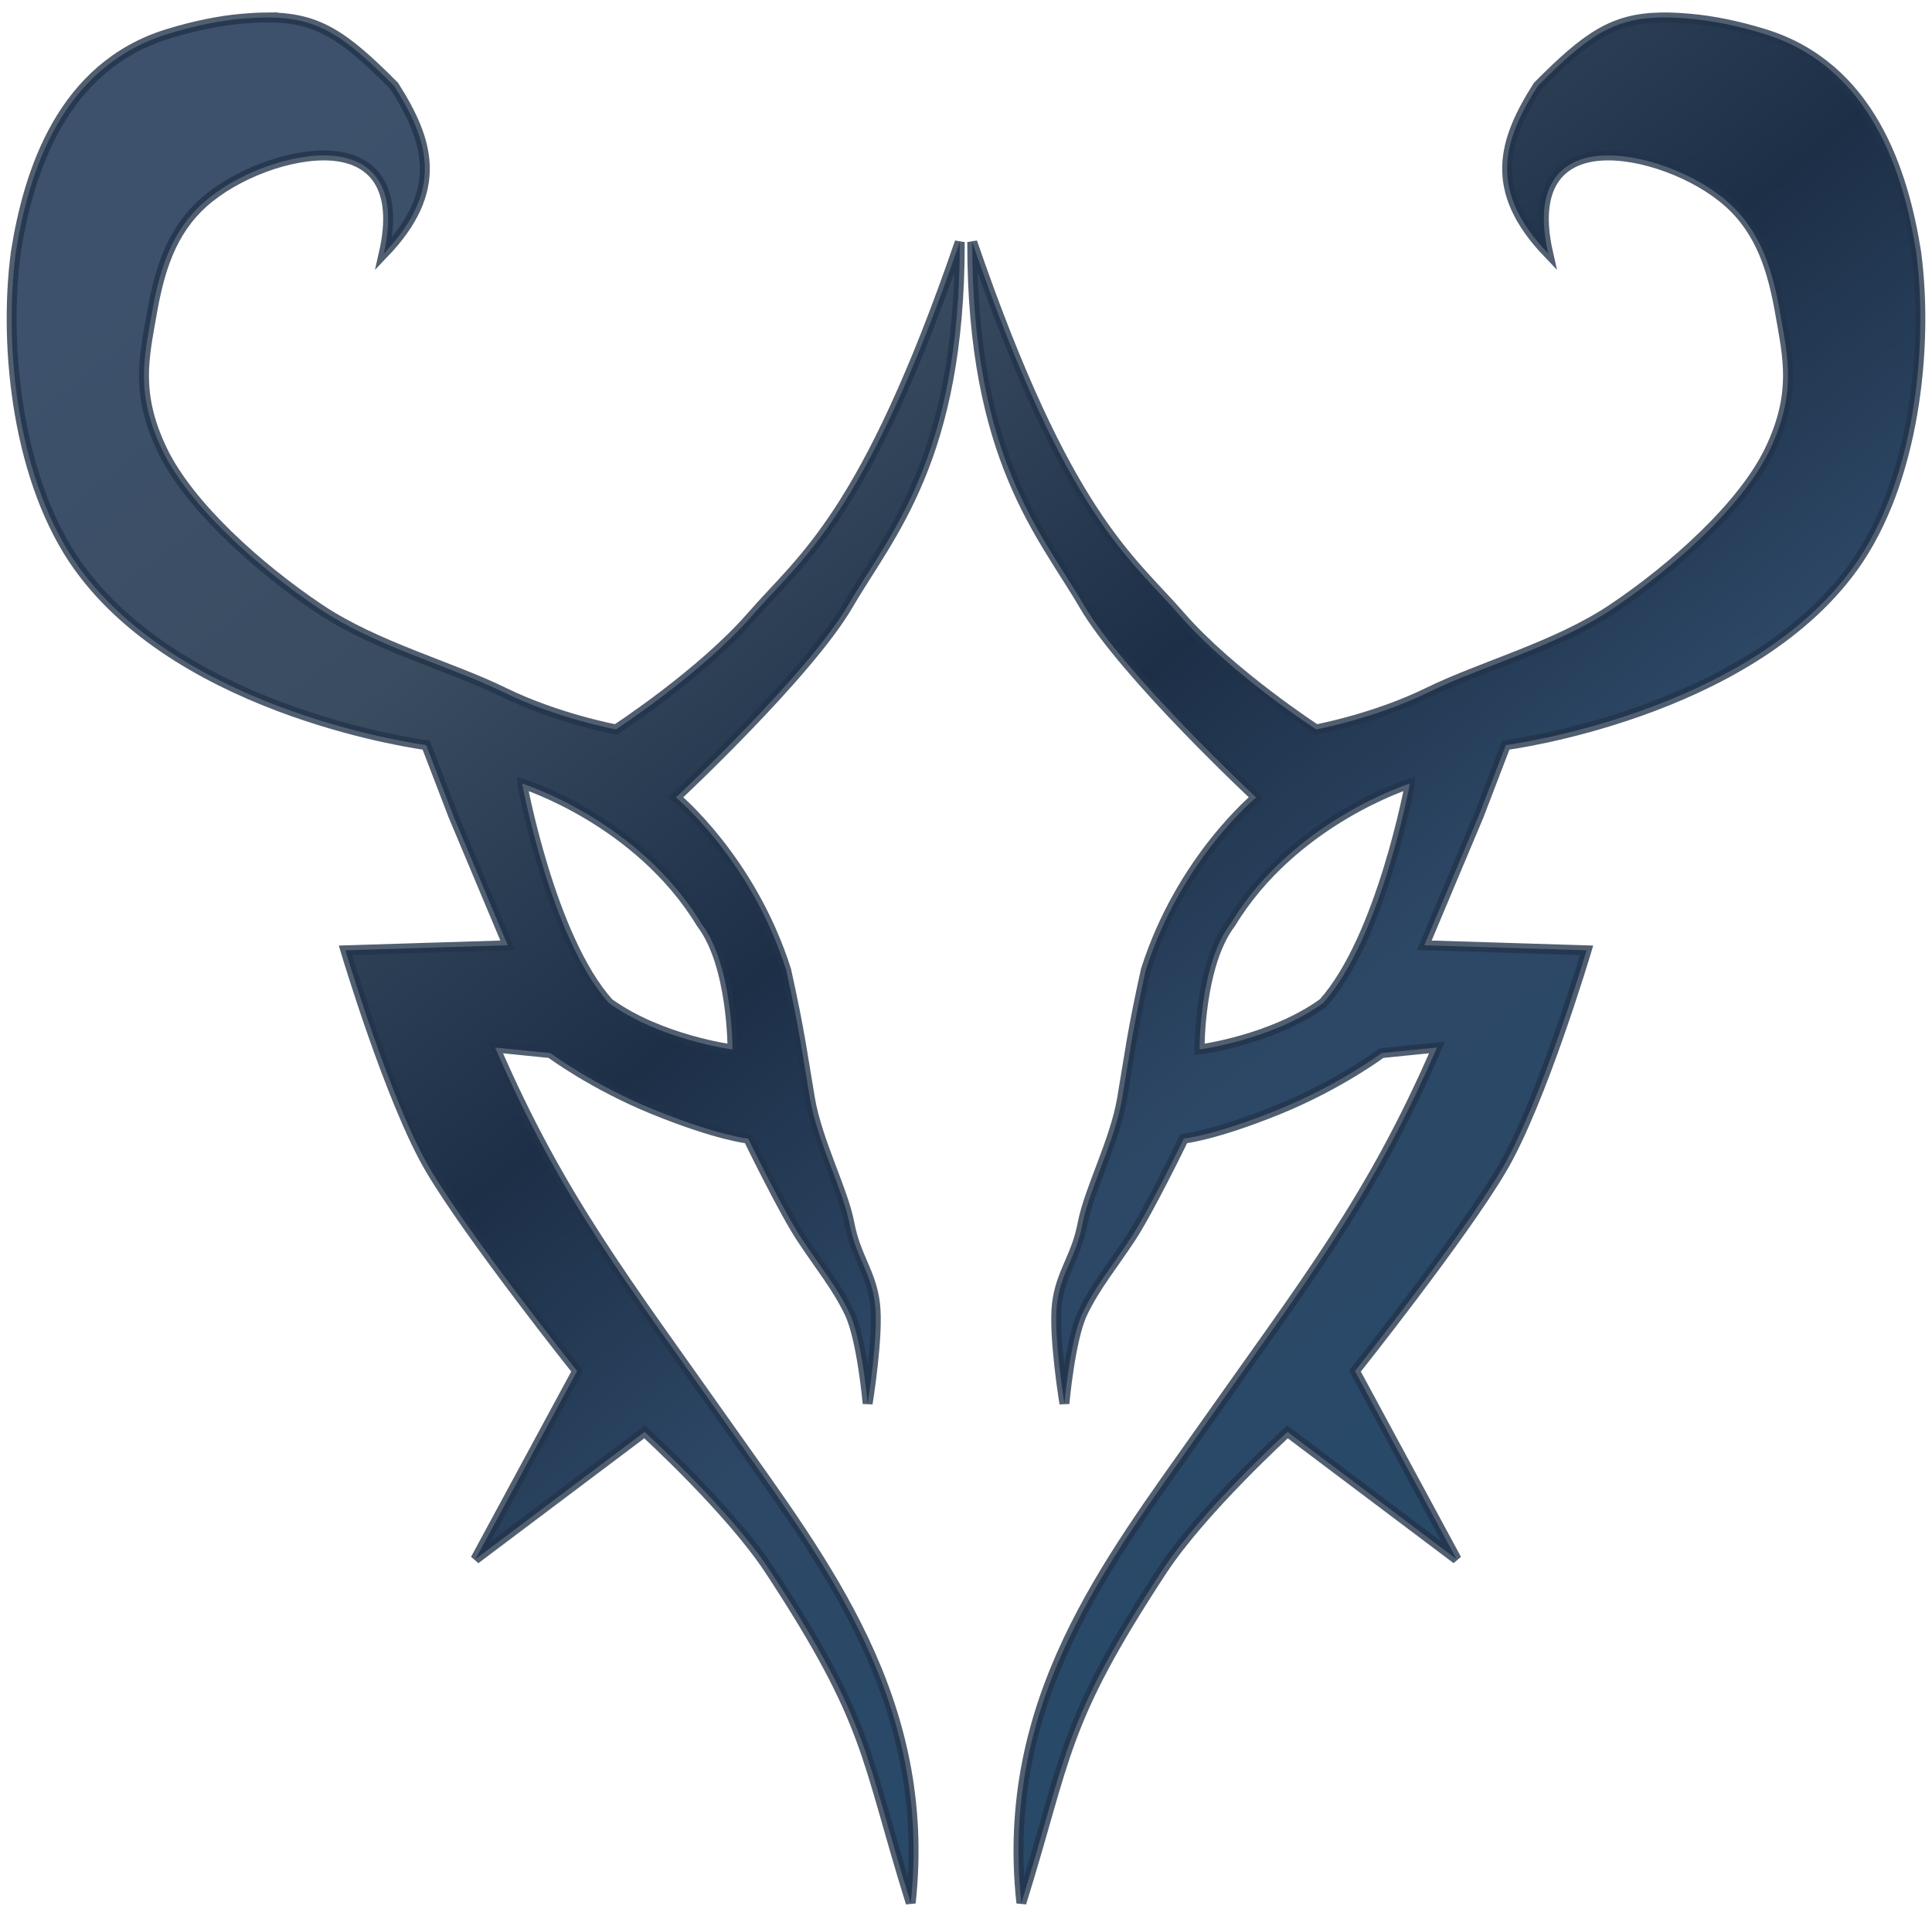 <?xml version="1.0" encoding="UTF-8" standalone="no"?>
<!-- Created with Inkscape (http://www.inkscape.org/) by Falzar FZ (http://yugioh.wikia.com/wiki/User:Falzar_FZ) -->

<svg
   xmlns:dc="http://purl.org/dc/elements/1.1/"
   xmlns:cc="http://creativecommons.org/ns#"
   xmlns:rdf="http://www.w3.org/1999/02/22-rdf-syntax-ns#"
   xmlns:svg="http://www.w3.org/2000/svg"
   xmlns="http://www.w3.org/2000/svg"
   xmlns:xlink="http://www.w3.org/1999/xlink"
   xmlns:sodipodi="http://sodipodi.sourceforge.net/DTD/sodipodi-0.dtd"
   xmlns:inkscape="http://www.inkscape.org/namespaces/inkscape"
   width="194.724"
   height="193.516"
   id="svg5784"
   version="1.1"
   inkscape:version="0.48.1 "
   sodipodi:docname="Emblem-lswarm.svg">
  <defs
     id="defs5786">
    <linearGradient
       id="linearGradient5975-3-9">
      <stop
         style="stop-color:#3d516c;stop-opacity:1"
         offset="0"
         id="stop5977-1-8" />
      <stop
         id="stop5993-8-9"
         offset="0.237"
         style="stop-color:#3a4c60;stop-opacity:1" />
      <stop
         id="stop5991-2-5"
         offset="0.471"
         style="stop-color:#1d2f47;stop-opacity:1" />
      <stop
         id="stop5989-6-9"
         offset="0.663"
         style="stop-color:#2d4866;stop-opacity:1" />
      <stop
         style="stop-color:#264969;stop-opacity:1"
         offset="1"
         id="stop5979-7-6" />
    </linearGradient>
    <linearGradient
       y2="606.686"
       x2="427.343"
       y1="454.364"
       x1="308.243"
       gradientTransform="matrix(1.036,0,0,1.036,7.395,-261.304)"
       gradientUnits="userSpaceOnUse"
       id="linearGradient7940"
       xlink:href="#linearGradient5975-3-9"
       inkscape:collect="always" />
  </defs>
  <sodipodi:namedview
     id="base"
     pagecolor="#ffffff"
     bordercolor="#666666"
     borderopacity="1.0"
     inkscape:pageopacity="0.0"
     inkscape:pageshadow="2"
     inkscape:zoom="1.5886719"
     inkscape:cx="93.64486"
     inkscape:cy="116.56014"
     inkscape:document-units="px"
     inkscape:current-layer="layer1"
     showgrid="false"
     fit-margin-top="0"
     fit-margin-left="0"
     fit-margin-right="0"
     fit-margin-bottom="0"
     inkscape:window-width="469"
     inkscape:window-height="455"
     inkscape:window-x="46"
     inkscape:window-y="46"
     inkscape:window-maximized="0" />
  <g
     inkscape:label="Layer 1"
     inkscape:groupmode="layer"
     id="layer1"
     transform="translate(-296.618,-194.491)">
    <path
       style="fill:url(#linearGradient7940);fill-opacity:1;stroke:#22344b;stroke-width:1;stroke-miterlimit:4;stroke-opacity:0.782;stroke-dasharray:none"
       d="m 323.395,196.25 c -0.739,0.007 -1.53,0.052 -2.386,0.127 -2.285,0.2 -4.801,0.712 -7.47,1.532 -10.677,3.281 -14.04,13.865 -15.329,22.022 -1.271,9.705 0.231,23.197 6.326,31.674 10.676,14.845 35.035,17.969 35.035,17.969 l 2.732,7.11 5.486,13.062 -16.359,0.508 c 0,0 4.53,15.212 8.522,22.001 3.992,6.789 14.834,20.398 14.834,20.398 l -10.252,18.958 17.051,-12.829 c 0,0 8.624,7.859 12.638,13.98 10.176,15.514 9.528,18.565 14.185,33.488 2.207,-20.392 -8.697,-34.25 -18.188,-47.708 -10.63,-15.074 -17.099,-23.279 -23.702,-38.494 l 5.578,0.565 c 0,0 4.277,3.191 10.365,5.67 6.505,2.649 9.567,2.944 9.567,2.944 0,0 3.493,7.195 5.338,9.998 1.845,2.803 3.596,4.909 4.865,7.569 1.268,2.659 1.836,9.136 1.836,9.136 0,0 1.131,-6.918 0.741,-10.083 -0.389,-3.164 -1.93,-4.661 -2.57,-8.056 -0.64,-3.395 -3.247,-8.272 -3.982,-12.596 -0.735,-4.325 -0.997,-6.622 -2.394,-12.935 -3.543,-11.171 -11.12,-17.411 -11.12,-17.411 0,0 13.325,-12.433 17.404,-19.452 4.079,-7.019 11.238,-14.696 11.205,-36.51 -9.522,27.666 -15.897,31.852 -20.963,37.675 -5.066,5.824 -13.691,11.431 -13.691,11.431 0,0 -5.917,-1.094 -11.304,-3.735 -5.387,-2.641 -12.901,-4.617 -18.562,-8.409 -6.085,-4.075 -13.169,-10.373 -15.872,-16.042 -2.703,-5.669 -1.816,-9.277 -1.052,-13.648 0.763,-4.371 1.923,-8.285 5.197,-11.226 3.273,-2.941 8.873,-5.039 12.914,-4.752 4.04,0.288 6.843,3.019 5.281,9.857 6.12,-6.38 4.561,-11.353 1.045,-16.889 -5.151,-5.187 -7.778,-6.943 -12.949,-6.898 z m 140.633,0 c -4.818,0.083 -7.445,1.896 -12.413,6.898 -3.516,5.536 -5.075,10.509 1.045,16.889 -1.562,-6.837 1.241,-9.569 5.281,-9.857 4.04,-0.288 9.648,1.811 12.921,4.752 3.273,2.941 4.433,6.855 5.197,11.226 0.764,4.371 1.644,7.98 -1.059,13.648 -2.703,5.669 -9.781,11.966 -15.865,16.042 -5.661,3.792 -13.175,5.768 -18.562,8.409 -5.387,2.641 -11.304,3.735 -11.304,3.735 0,0 -8.625,-5.608 -13.69,-11.431 -5.066,-5.824 -11.448,-10.009 -20.97,-37.675 -0.031,21.815 7.133,29.492 11.212,36.51 4.08,7.019 17.404,19.452 17.404,19.452 0,0 -7.584,6.241 -11.127,17.411 -1.397,6.313 -1.651,8.611 -2.386,12.935 -0.735,4.325 -3.342,9.201 -3.982,12.596 -0.64,3.395 -2.188,4.892 -2.577,8.056 -0.389,3.164 0.748,10.083 0.748,10.083 0,0 0.567,-6.477 1.836,-9.136 1.268,-2.659 3.02,-4.766 4.865,-7.569 1.845,-2.803 5.331,-9.998 5.331,-9.998 0,0 3.069,-0.296 9.574,-2.944 6.088,-2.479 10.358,-5.67 10.358,-5.67 l 5.585,-0.565 c -6.604,15.216 -13.079,23.42 -23.709,38.494 -9.491,13.459 -20.388,27.316 -18.181,47.708 4.657,-14.923 4.009,-17.974 14.185,-33.488 4.015,-6.121 12.638,-13.98 12.638,-13.98 l 17.044,12.829 -10.245,-18.958 c 0,0 10.842,-13.609 14.834,-20.398 3.992,-6.789 8.515,-22.001 8.515,-22.001 l -16.359,-0.508 5.493,-13.062 2.725,-7.11 c 0,0 24.366,-3.124 35.042,-17.969 6.096,-8.477 7.591,-21.969 6.319,-31.674 -1.289,-8.157 -4.645,-18.741 -15.321,-22.022 -2.669,-0.82 -5.185,-1.332 -7.47,-1.532 -1.071,-0.094 -2.038,-0.143 -2.93,-0.127 z M 349.244,273.45 c 0,0 11.738,3.669 18.054,14.1 3.193,4.171 3.149,12.695 3.149,12.695 0,0 -7.307,-0.948 -12.469,-4.688 -5.878,-6.554 -8.734,-22.107 -8.734,-22.107 z m 89.479,0 c 0,0 -2.863,15.553 -8.741,22.107 -5.162,3.74 -12.462,4.688 -12.462,4.688 0,0 -0.051,-8.524 3.142,-12.695 6.316,-10.431 18.061,-14.1 18.061,-14.1 z"
       id="path5822"
       inkscape:connector-curvature="0" />
  </g>
</svg>
